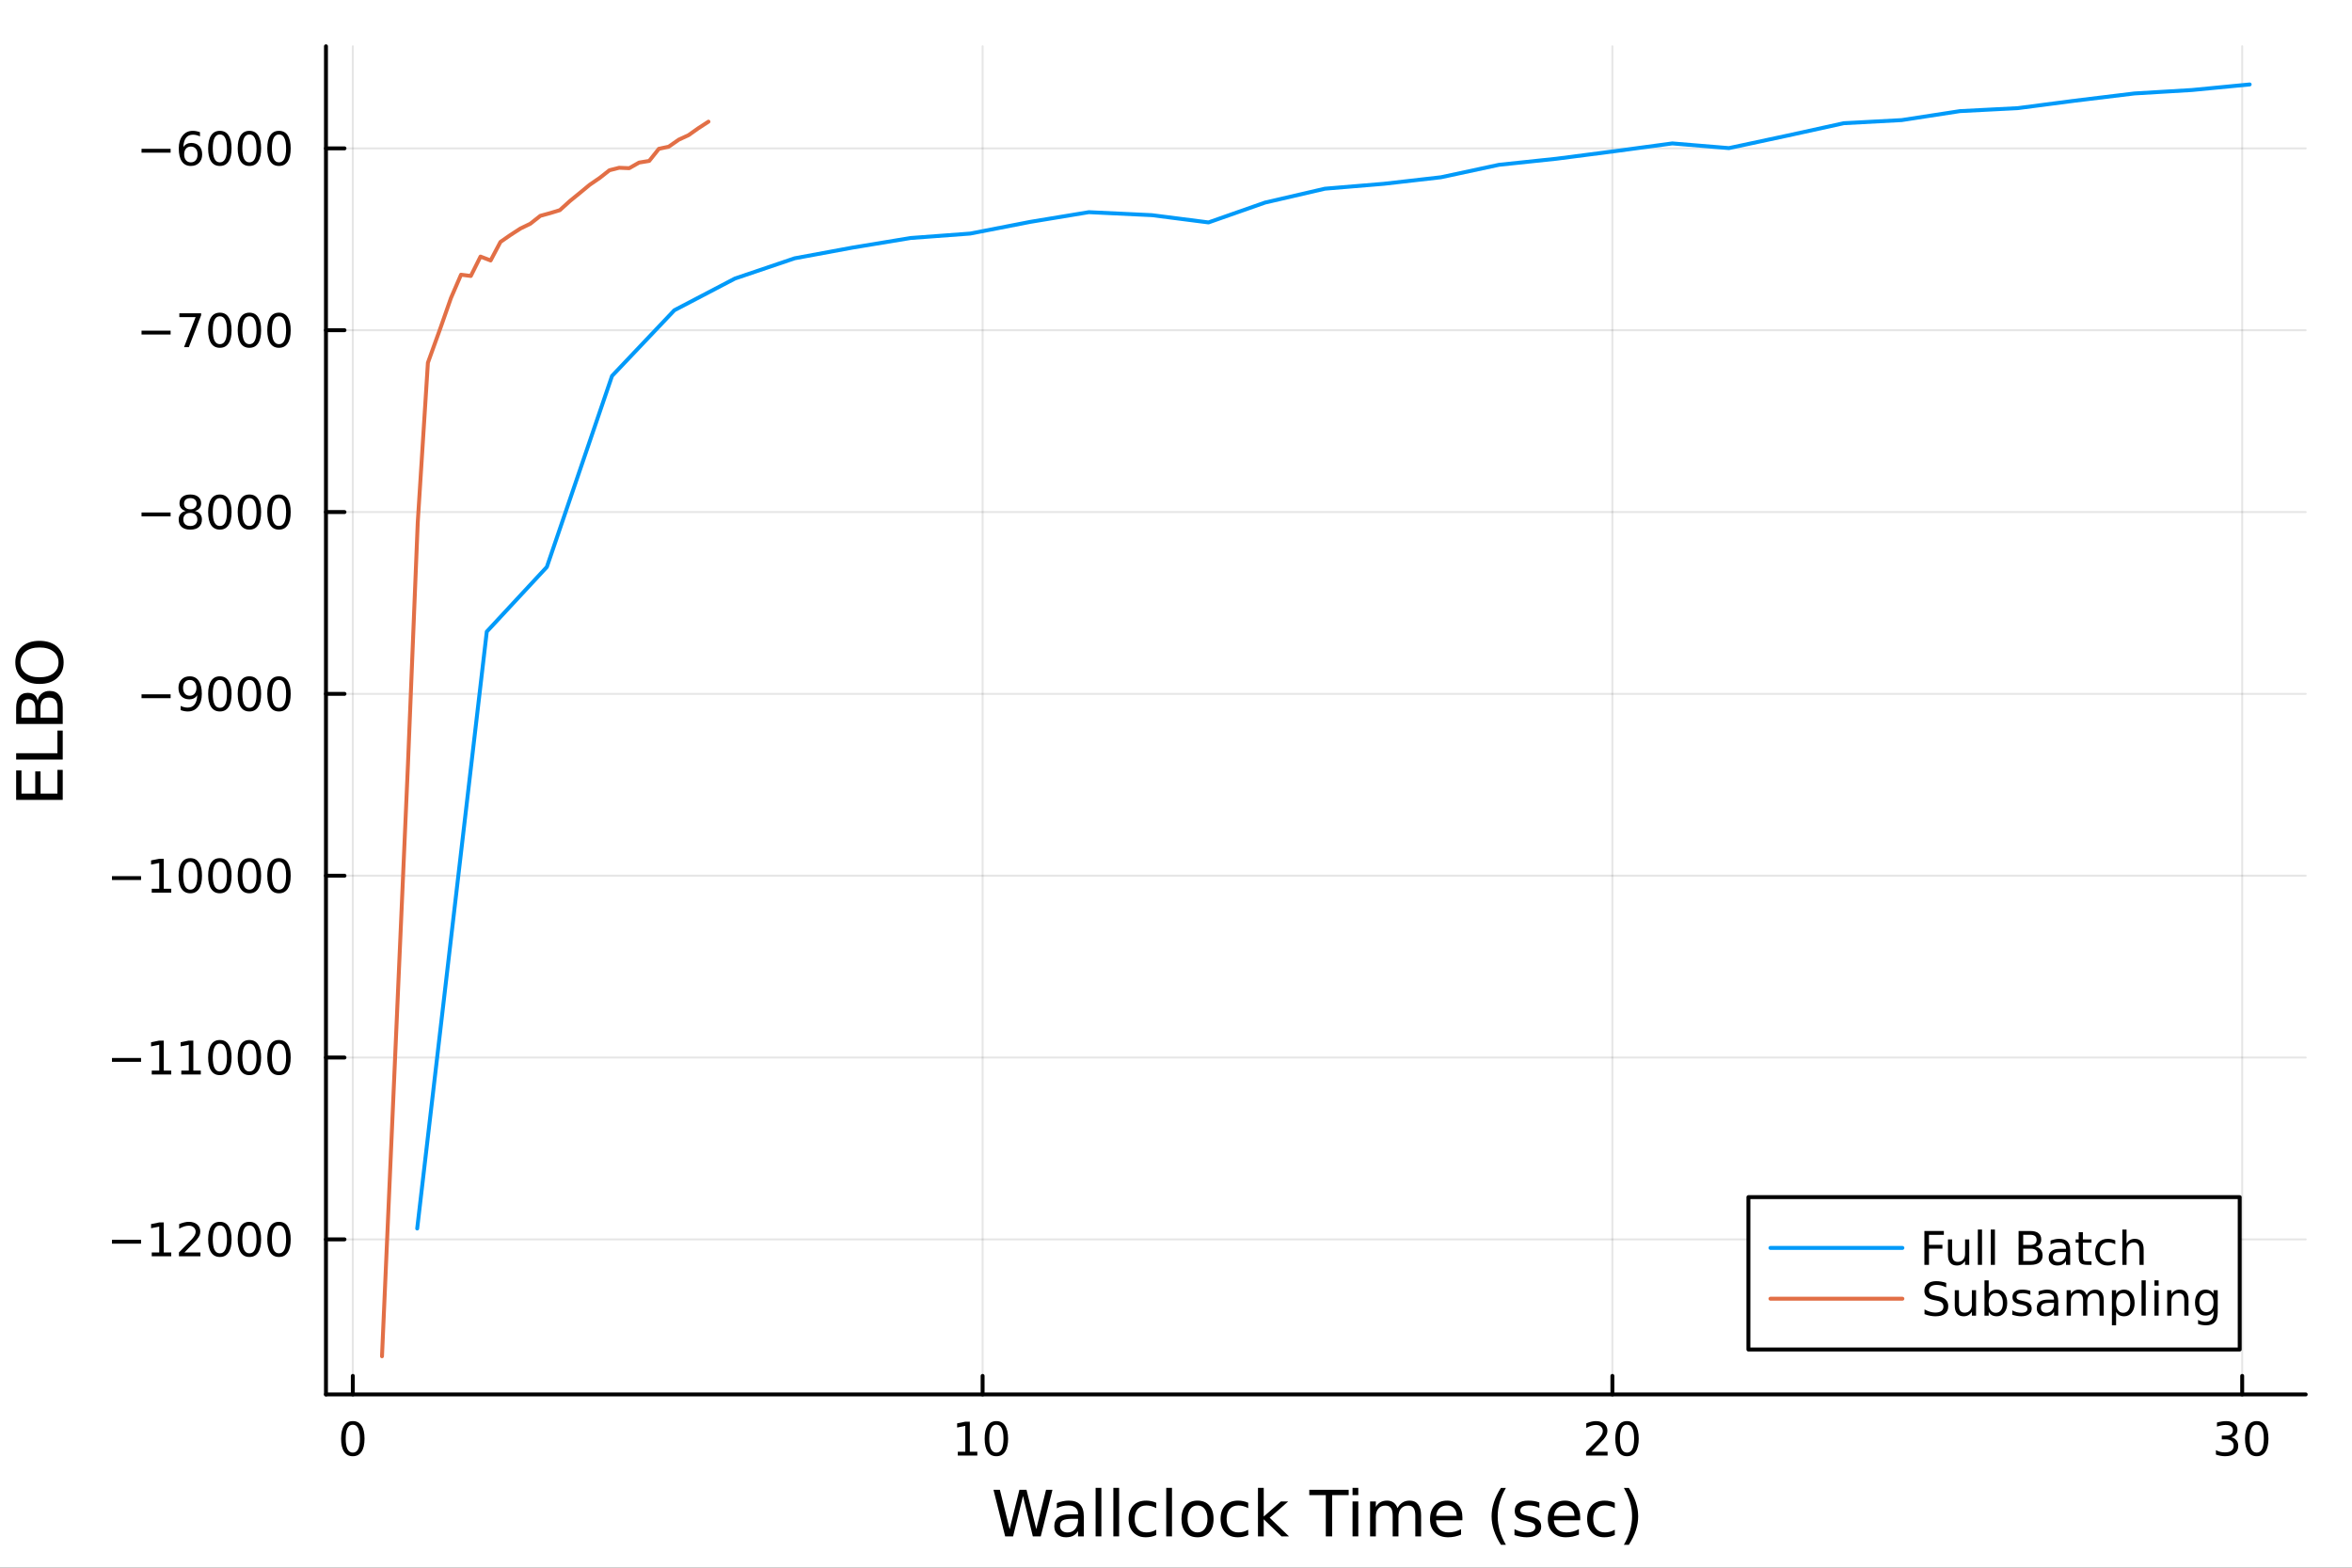 <?xml version="1.0" encoding="utf-8"?>
<svg xmlns="http://www.w3.org/2000/svg" xmlns:xlink="http://www.w3.org/1999/xlink" width="600" height="400" viewBox="0 0 2400 1600">
<rect x="0" y="0" width="2400" height="1600" fill="#333333" stroke="none"/>
<defs>
  <clipPath id="clip390">
    <rect x="0" y="0" width="2400" height="1600"/>
  </clipPath>
</defs>
<path clip-path="url(#clip390)" d="M0 1600 L2400 1600 L2400 0 L0 0  Z" fill="#ffffff" fill-rule="evenodd" fill-opacity="1"/>
<defs>
  <clipPath id="clip391">
    <rect x="480" y="0" width="1681" height="1600"/>
  </clipPath>
</defs>
<path clip-path="url(#clip390)" d="M332.62 1423.18 L2352.76 1423.18 L2352.76 47.244 L332.62 47.244  Z" fill="#ffffff" fill-rule="evenodd" fill-opacity="1"/>
<defs>
  <clipPath id="clip392">
    <rect x="332" y="47" width="2021" height="1377"/>
  </clipPath>
</defs>
<polyline clip-path="url(#clip392)" style="stroke:#000000; stroke-linecap:round; stroke-linejoin:round; stroke-width:2; stroke-opacity:0.1; fill:none" points="360.02,1423.18 360.02,47.244 "/>
<polyline clip-path="url(#clip392)" style="stroke:#000000; stroke-linecap:round; stroke-linejoin:round; stroke-width:2; stroke-opacity:0.1; fill:none" points="1002.66,1423.18 1002.66,47.244 "/>
<polyline clip-path="url(#clip392)" style="stroke:#000000; stroke-linecap:round; stroke-linejoin:round; stroke-width:2; stroke-opacity:0.1; fill:none" points="1645.3,1423.18 1645.3,47.244 "/>
<polyline clip-path="url(#clip392)" style="stroke:#000000; stroke-linecap:round; stroke-linejoin:round; stroke-width:2; stroke-opacity:0.1; fill:none" points="2287.95,1423.18 2287.95,47.244 "/>
<polyline clip-path="url(#clip392)" style="stroke:#000000; stroke-linecap:round; stroke-linejoin:round; stroke-width:2; stroke-opacity:0.1; fill:none" points="332.62,1264.92 2352.76,1264.92 "/>
<polyline clip-path="url(#clip392)" style="stroke:#000000; stroke-linecap:round; stroke-linejoin:round; stroke-width:2; stroke-opacity:0.1; fill:none" points="332.62,1079.34 2352.76,1079.34 "/>
<polyline clip-path="url(#clip392)" style="stroke:#000000; stroke-linecap:round; stroke-linejoin:round; stroke-width:2; stroke-opacity:0.1; fill:none" points="332.62,893.756 2352.76,893.756 "/>
<polyline clip-path="url(#clip392)" style="stroke:#000000; stroke-linecap:round; stroke-linejoin:round; stroke-width:2; stroke-opacity:0.1; fill:none" points="332.62,708.177 2352.76,708.177 "/>
<polyline clip-path="url(#clip392)" style="stroke:#000000; stroke-linecap:round; stroke-linejoin:round; stroke-width:2; stroke-opacity:0.1; fill:none" points="332.62,522.597 2352.76,522.597 "/>
<polyline clip-path="url(#clip392)" style="stroke:#000000; stroke-linecap:round; stroke-linejoin:round; stroke-width:2; stroke-opacity:0.1; fill:none" points="332.62,337.017 2352.76,337.017 "/>
<polyline clip-path="url(#clip392)" style="stroke:#000000; stroke-linecap:round; stroke-linejoin:round; stroke-width:2; stroke-opacity:0.1; fill:none" points="332.62,151.438 2352.76,151.438 "/>
<polyline clip-path="url(#clip390)" style="stroke:#000000; stroke-linecap:round; stroke-linejoin:round; stroke-width:4; stroke-opacity:1; fill:none" points="332.62,1423.18 2352.76,1423.18 "/>
<polyline clip-path="url(#clip390)" style="stroke:#000000; stroke-linecap:round; stroke-linejoin:round; stroke-width:4; stroke-opacity:1; fill:none" points="360.02,1423.18 360.02,1404.28 "/>
<polyline clip-path="url(#clip390)" style="stroke:#000000; stroke-linecap:round; stroke-linejoin:round; stroke-width:4; stroke-opacity:1; fill:none" points="1002.66,1423.18 1002.66,1404.28 "/>
<polyline clip-path="url(#clip390)" style="stroke:#000000; stroke-linecap:round; stroke-linejoin:round; stroke-width:4; stroke-opacity:1; fill:none" points="1645.3,1423.18 1645.3,1404.28 "/>
<polyline clip-path="url(#clip390)" style="stroke:#000000; stroke-linecap:round; stroke-linejoin:round; stroke-width:4; stroke-opacity:1; fill:none" points="2287.95,1423.18 2287.95,1404.28 "/>
<path clip-path="url(#clip390)" d="M360.02 1454.1 Q356.409 1454.1 354.581 1457.66 Q352.775 1461.2 352.775 1468.33 Q352.775 1475.44 354.581 1479.01 Q356.409 1482.55 360.02 1482.55 Q363.655 1482.55 365.46 1479.01 Q367.289 1475.44 367.289 1468.33 Q367.289 1461.2 365.46 1457.66 Q363.655 1454.1 360.02 1454.1 M360.02 1450.39 Q365.831 1450.39 368.886 1455 Q371.965 1459.58 371.965 1468.33 Q371.965 1477.06 368.886 1481.67 Q365.831 1486.25 360.02 1486.25 Q354.21 1486.25 351.132 1481.67 Q348.076 1477.06 348.076 1468.33 Q348.076 1459.58 351.132 1455 Q354.21 1450.39 360.02 1450.39 Z" fill="#000000" fill-rule="nonzero" fill-opacity="1" /><path clip-path="url(#clip390)" d="M977.35 1481.64 L984.989 1481.64 L984.989 1455.28 L976.679 1456.95 L976.679 1452.69 L984.943 1451.02 L989.619 1451.02 L989.619 1481.64 L997.258 1481.64 L997.258 1485.58 L977.35 1485.58 L977.35 1481.64 Z" fill="#000000" fill-rule="nonzero" fill-opacity="1" /><path clip-path="url(#clip390)" d="M1016.7 1454.1 Q1013.09 1454.1 1011.26 1457.66 Q1009.46 1461.2 1009.46 1468.33 Q1009.46 1475.44 1011.26 1479.01 Q1013.09 1482.55 1016.7 1482.55 Q1020.34 1482.55 1022.14 1479.01 Q1023.97 1475.44 1023.97 1468.33 Q1023.97 1461.2 1022.14 1457.66 Q1020.34 1454.1 1016.7 1454.1 M1016.7 1450.39 Q1022.51 1450.39 1025.57 1455 Q1028.65 1459.58 1028.65 1468.33 Q1028.65 1477.06 1025.57 1481.67 Q1022.51 1486.25 1016.7 1486.25 Q1010.89 1486.25 1007.81 1481.67 Q1004.76 1477.06 1004.76 1468.33 Q1004.76 1459.58 1007.81 1455 Q1010.89 1450.39 1016.7 1450.39 Z" fill="#000000" fill-rule="nonzero" fill-opacity="1" /><path clip-path="url(#clip390)" d="M1624.08 1481.64 L1640.4 1481.64 L1640.4 1485.58 L1618.45 1485.58 L1618.45 1481.64 Q1621.12 1478.89 1625.7 1474.26 Q1630.31 1469.61 1631.49 1468.27 Q1633.73 1465.74 1634.61 1464.01 Q1635.51 1462.25 1635.51 1460.56 Q1635.51 1457.8 1633.57 1456.07 Q1631.65 1454.33 1628.55 1454.33 Q1626.35 1454.33 1623.89 1455.09 Q1621.46 1455.86 1618.68 1457.41 L1618.68 1452.69 Q1621.51 1451.55 1623.96 1450.97 Q1626.42 1450.39 1628.45 1450.39 Q1633.82 1450.39 1637.02 1453.08 Q1640.21 1455.77 1640.21 1460.26 Q1640.21 1462.39 1639.4 1464.31 Q1638.62 1466.2 1636.51 1468.8 Q1635.93 1469.47 1632.83 1472.69 Q1629.73 1475.88 1624.08 1481.64 Z" fill="#000000" fill-rule="nonzero" fill-opacity="1" /><path clip-path="url(#clip390)" d="M1660.21 1454.1 Q1656.6 1454.1 1654.77 1457.66 Q1652.97 1461.2 1652.97 1468.33 Q1652.97 1475.44 1654.77 1479.01 Q1656.6 1482.55 1660.21 1482.55 Q1663.85 1482.55 1665.65 1479.01 Q1667.48 1475.44 1667.48 1468.33 Q1667.48 1461.2 1665.65 1457.66 Q1663.85 1454.1 1660.21 1454.1 M1660.21 1450.39 Q1666.02 1450.39 1669.08 1455 Q1672.16 1459.58 1672.16 1468.33 Q1672.16 1477.06 1669.08 1481.67 Q1666.02 1486.25 1660.21 1486.25 Q1654.4 1486.25 1651.32 1481.67 Q1648.27 1477.06 1648.27 1468.33 Q1648.27 1459.58 1651.32 1455 Q1654.4 1450.39 1660.21 1450.39 Z" fill="#000000" fill-rule="nonzero" fill-opacity="1" /><path clip-path="url(#clip390)" d="M2276.79 1466.95 Q2280.15 1467.66 2282.02 1469.93 Q2283.92 1472.2 2283.92 1475.53 Q2283.92 1480.65 2280.4 1483.45 Q2276.88 1486.25 2270.4 1486.25 Q2268.23 1486.25 2265.91 1485.81 Q2263.62 1485.39 2261.16 1484.54 L2261.16 1480.02 Q2263.11 1481.16 2265.42 1481.74 Q2267.74 1482.32 2270.26 1482.32 Q2274.66 1482.32 2276.95 1480.58 Q2279.27 1478.84 2279.27 1475.53 Q2279.27 1472.48 2277.11 1470.77 Q2274.98 1469.03 2271.16 1469.03 L2267.14 1469.03 L2267.14 1465.19 L2271.35 1465.19 Q2274.8 1465.19 2276.63 1463.82 Q2278.46 1462.43 2278.46 1459.84 Q2278.46 1457.18 2276.56 1455.77 Q2274.68 1454.33 2271.16 1454.33 Q2269.24 1454.33 2267.04 1454.75 Q2264.85 1455.16 2262.21 1456.04 L2262.21 1451.88 Q2264.87 1451.14 2267.18 1450.77 Q2269.52 1450.39 2271.58 1450.39 Q2276.91 1450.39 2280.01 1452.83 Q2283.11 1455.23 2283.11 1459.35 Q2283.11 1462.22 2281.47 1464.21 Q2279.82 1466.18 2276.79 1466.95 Z" fill="#000000" fill-rule="nonzero" fill-opacity="1" /><path clip-path="url(#clip390)" d="M2302.79 1454.1 Q2299.17 1454.1 2297.35 1457.66 Q2295.54 1461.2 2295.54 1468.33 Q2295.54 1475.44 2297.35 1479.01 Q2299.17 1482.55 2302.79 1482.55 Q2306.42 1482.55 2308.22 1479.01 Q2310.05 1475.44 2310.05 1468.33 Q2310.05 1461.2 2308.22 1457.66 Q2306.42 1454.1 2302.79 1454.1 M2302.79 1450.39 Q2308.6 1450.39 2311.65 1455 Q2314.73 1459.58 2314.73 1468.33 Q2314.73 1477.06 2311.65 1481.67 Q2308.6 1486.25 2302.79 1486.25 Q2296.97 1486.25 2293.9 1481.67 Q2290.84 1477.06 2290.84 1468.33 Q2290.84 1459.58 2293.9 1455 Q2296.97 1450.39 2302.79 1450.39 Z" fill="#000000" fill-rule="nonzero" fill-opacity="1" /><path clip-path="url(#clip390)" d="M1013.77 1520.52 L1020.27 1520.52 L1030.26 1560.69 L1040.22 1520.52 L1047.45 1520.52 L1057.44 1560.69 L1067.4 1520.52 L1073.93 1520.52 L1061.99 1568.04 L1053.91 1568.04 L1043.88 1526.79 L1033.76 1568.04 L1025.68 1568.04 L1013.77 1520.52 Z" fill="#000000" fill-rule="nonzero" fill-opacity="1" /><path clip-path="url(#clip390)" d="M1094.23 1550.12 Q1087.14 1550.12 1084.4 1551.75 Q1081.66 1553.37 1081.66 1557.29 Q1081.66 1560.4 1083.7 1562.25 Q1085.77 1564.07 1089.3 1564.07 Q1094.17 1564.07 1097.1 1560.63 Q1100.06 1557.16 1100.06 1551.43 L1100.06 1550.12 L1094.23 1550.12 M1105.92 1547.71 L1105.92 1568.04 L1100.06 1568.04 L1100.06 1562.63 Q1098.05 1565.88 1095.06 1567.44 Q1092.07 1568.97 1087.74 1568.97 Q1082.27 1568.97 1079.02 1565.91 Q1075.81 1562.82 1075.81 1557.67 Q1075.81 1551.65 1079.82 1548.6 Q1083.86 1545.54 1091.85 1545.54 L1100.06 1545.54 L1100.06 1544.97 Q1100.06 1540.93 1097.39 1538.73 Q1094.74 1536.5 1089.94 1536.5 Q1086.88 1536.5 1083.99 1537.23 Q1081.09 1537.97 1078.42 1539.43 L1078.42 1534.02 Q1081.63 1532.78 1084.65 1532.17 Q1087.68 1531.54 1090.54 1531.54 Q1098.28 1531.54 1102.1 1535.55 Q1105.92 1539.56 1105.92 1547.71 Z" fill="#000000" fill-rule="nonzero" fill-opacity="1" /><path clip-path="url(#clip390)" d="M1117.98 1518.52 L1123.84 1518.52 L1123.84 1568.04 L1117.98 1568.04 L1117.98 1518.52 Z" fill="#000000" fill-rule="nonzero" fill-opacity="1" /><path clip-path="url(#clip390)" d="M1136.09 1518.52 L1141.95 1518.52 L1141.95 1568.04 L1136.09 1568.04 L1136.09 1518.52 Z" fill="#000000" fill-rule="nonzero" fill-opacity="1" /><path clip-path="url(#clip390)" d="M1179.85 1533.76 L1179.85 1539.24 Q1177.37 1537.87 1174.86 1537.2 Q1172.37 1536.5 1169.83 1536.5 Q1164.13 1536.5 1160.98 1540.13 Q1157.83 1543.73 1157.83 1550.25 Q1157.83 1556.78 1160.98 1560.4 Q1164.13 1564 1169.83 1564 Q1172.37 1564 1174.86 1563.33 Q1177.37 1562.63 1179.85 1561.26 L1179.85 1566.68 Q1177.4 1567.82 1174.76 1568.39 Q1172.15 1568.97 1169.19 1568.97 Q1161.14 1568.97 1156.4 1563.91 Q1151.65 1558.85 1151.65 1550.25 Q1151.65 1541.53 1156.43 1536.53 Q1161.23 1531.54 1169.57 1531.54 Q1172.28 1531.54 1174.86 1532.11 Q1177.43 1532.65 1179.85 1533.76 Z" fill="#000000" fill-rule="nonzero" fill-opacity="1" /><path clip-path="url(#clip390)" d="M1190.04 1518.52 L1195.89 1518.52 L1195.89 1568.04 L1190.04 1568.04 L1190.04 1518.52 Z" fill="#000000" fill-rule="nonzero" fill-opacity="1" /><path clip-path="url(#clip390)" d="M1221.96 1536.5 Q1217.25 1536.5 1214.51 1540.19 Q1211.78 1543.85 1211.78 1550.25 Q1211.78 1556.65 1214.48 1560.34 Q1217.22 1564 1221.96 1564 Q1226.64 1564 1229.38 1560.31 Q1232.12 1556.62 1232.12 1550.25 Q1232.12 1543.92 1229.38 1540.23 Q1226.64 1536.5 1221.96 1536.5 M1221.96 1531.54 Q1229.6 1531.54 1233.96 1536.5 Q1238.32 1541.47 1238.32 1550.25 Q1238.32 1559 1233.96 1564 Q1229.6 1568.97 1221.96 1568.97 Q1214.29 1568.97 1209.93 1564 Q1205.6 1559 1205.6 1550.25 Q1205.6 1541.47 1209.93 1536.5 Q1214.29 1531.54 1221.96 1531.54 Z" fill="#000000" fill-rule="nonzero" fill-opacity="1" /><path clip-path="url(#clip390)" d="M1273.68 1533.76 L1273.68 1539.24 Q1271.2 1537.87 1268.69 1537.2 Q1266.2 1536.5 1263.66 1536.5 Q1257.96 1536.5 1254.81 1540.13 Q1251.66 1543.73 1251.66 1550.25 Q1251.66 1556.78 1254.81 1560.4 Q1257.96 1564 1263.66 1564 Q1266.2 1564 1268.69 1563.33 Q1271.2 1562.63 1273.68 1561.26 L1273.68 1566.68 Q1271.23 1567.82 1268.59 1568.39 Q1265.98 1568.97 1263.02 1568.97 Q1254.97 1568.97 1250.23 1563.91 Q1245.48 1558.85 1245.48 1550.25 Q1245.48 1541.53 1250.26 1536.53 Q1255.06 1531.54 1263.4 1531.54 Q1266.11 1531.54 1268.69 1532.11 Q1271.26 1532.65 1273.68 1533.76 Z" fill="#000000" fill-rule="nonzero" fill-opacity="1" /><path clip-path="url(#clip390)" d="M1283.65 1518.52 L1289.53 1518.52 L1289.53 1547.77 L1307.01 1532.4 L1314.49 1532.4 L1295.58 1549.07 L1315.28 1568.04 L1307.64 1568.04 L1289.53 1550.63 L1289.53 1568.04 L1283.65 1568.04 L1283.65 1518.52 Z" fill="#000000" fill-rule="nonzero" fill-opacity="1" /><path clip-path="url(#clip390)" d="M1336 1520.52 L1376.2 1520.52 L1376.2 1525.93 L1359.33 1525.93 L1359.33 1568.04 L1352.87 1568.04 L1352.87 1525.93 L1336 1525.93 L1336 1520.52 Z" fill="#000000" fill-rule="nonzero" fill-opacity="1" /><path clip-path="url(#clip390)" d="M1380.15 1532.4 L1386.01 1532.4 L1386.01 1568.04 L1380.15 1568.04 L1380.15 1532.4 M1380.15 1518.52 L1386.01 1518.52 L1386.01 1525.93 L1380.15 1525.93 L1380.15 1518.52 Z" fill="#000000" fill-rule="nonzero" fill-opacity="1" /><path clip-path="url(#clip390)" d="M1426.02 1539.24 Q1428.21 1535.29 1431.27 1533.41 Q1434.32 1531.54 1438.46 1531.54 Q1444.03 1531.54 1447.05 1535.45 Q1450.08 1539.33 1450.08 1546.53 L1450.08 1568.04 L1444.19 1568.04 L1444.19 1546.72 Q1444.19 1541.59 1442.38 1539.11 Q1440.56 1536.63 1436.84 1536.63 Q1432.29 1536.63 1429.64 1539.65 Q1427 1542.68 1427 1547.9 L1427 1568.04 L1421.11 1568.04 L1421.11 1546.72 Q1421.11 1541.56 1419.3 1539.11 Q1417.49 1536.63 1413.7 1536.63 Q1409.21 1536.63 1406.57 1539.68 Q1403.93 1542.71 1403.93 1547.9 L1403.93 1568.04 L1398.04 1568.04 L1398.04 1532.4 L1403.93 1532.4 L1403.93 1537.93 Q1405.93 1534.66 1408.73 1533.1 Q1411.53 1531.54 1415.38 1531.54 Q1419.27 1531.54 1421.97 1533.51 Q1424.71 1535.48 1426.02 1539.24 Z" fill="#000000" fill-rule="nonzero" fill-opacity="1" /><path clip-path="url(#clip390)" d="M1492.25 1548.76 L1492.25 1551.62 L1465.32 1551.62 Q1465.71 1557.67 1468.95 1560.85 Q1472.23 1564 1478.05 1564 Q1481.43 1564 1484.58 1563.17 Q1487.76 1562.35 1490.88 1560.69 L1490.88 1566.23 Q1487.73 1567.57 1484.42 1568.27 Q1481.11 1568.97 1477.7 1568.97 Q1469.17 1568.97 1464.18 1564 Q1459.21 1559.04 1459.21 1550.57 Q1459.21 1541.82 1463.92 1536.69 Q1468.67 1531.54 1476.69 1531.54 Q1483.88 1531.54 1488.05 1536.18 Q1492.25 1540.8 1492.25 1548.76 M1486.39 1547.04 Q1486.33 1542.23 1483.69 1539.37 Q1481.08 1536.5 1476.75 1536.5 Q1471.85 1536.5 1468.89 1539.27 Q1465.96 1542.04 1465.51 1547.07 L1486.39 1547.04 Z" fill="#000000" fill-rule="nonzero" fill-opacity="1" /><path clip-path="url(#clip390)" d="M1536.65 1518.58 Q1532.39 1525.9 1530.32 1533.06 Q1528.25 1540.23 1528.25 1547.58 Q1528.25 1554.93 1530.32 1562.16 Q1532.42 1569.35 1536.65 1576.64 L1531.56 1576.64 Q1526.78 1569.16 1524.4 1561.93 Q1522.04 1554.71 1522.04 1547.58 Q1522.04 1540.48 1524.4 1533.29 Q1526.75 1526.09 1531.56 1518.58 L1536.65 1518.58 Z" fill="#000000" fill-rule="nonzero" fill-opacity="1" /><path clip-path="url(#clip390)" d="M1570.74 1533.45 L1570.74 1538.98 Q1568.26 1537.71 1565.58 1537.07 Q1562.91 1536.44 1560.05 1536.44 Q1555.68 1536.44 1553.49 1537.77 Q1551.32 1539.11 1551.32 1541.79 Q1551.32 1543.82 1552.88 1545 Q1554.44 1546.15 1559.15 1547.2 L1561.16 1547.64 Q1567.4 1548.98 1570.01 1551.43 Q1572.65 1553.85 1572.65 1558.21 Q1572.65 1563.17 1568.7 1566.07 Q1564.79 1568.97 1557.91 1568.97 Q1555.05 1568.97 1551.93 1568.39 Q1548.84 1567.85 1545.4 1566.74 L1545.4 1560.69 Q1548.65 1562.38 1551.8 1563.24 Q1554.95 1564.07 1558.04 1564.07 Q1562.18 1564.07 1564.41 1562.66 Q1566.63 1561.23 1566.63 1558.65 Q1566.63 1556.27 1565.01 1554.99 Q1563.42 1553.72 1557.98 1552.54 L1555.94 1552.07 Q1550.5 1550.92 1548.08 1548.56 Q1545.66 1546.18 1545.66 1542.04 Q1545.66 1537.01 1549.22 1534.27 Q1552.79 1531.54 1559.34 1531.54 Q1562.59 1531.54 1565.46 1532.01 Q1568.32 1532.49 1570.74 1533.45 Z" fill="#000000" fill-rule="nonzero" fill-opacity="1" /><path clip-path="url(#clip390)" d="M1612.47 1548.76 L1612.47 1551.62 L1585.54 1551.62 Q1585.92 1557.67 1589.17 1560.85 Q1592.45 1564 1598.27 1564 Q1601.65 1564 1604.8 1563.17 Q1607.98 1562.35 1611.1 1560.69 L1611.1 1566.23 Q1607.95 1567.57 1604.64 1568.27 Q1601.33 1568.97 1597.92 1568.97 Q1589.39 1568.97 1584.39 1564 Q1579.43 1559.04 1579.43 1550.57 Q1579.43 1541.82 1584.14 1536.69 Q1588.88 1531.54 1596.9 1531.54 Q1604.1 1531.54 1608.27 1536.18 Q1612.47 1540.8 1612.47 1548.76 M1606.61 1547.04 Q1606.55 1542.23 1603.9 1539.37 Q1601.29 1536.5 1596.97 1536.5 Q1592.06 1536.5 1589.1 1539.27 Q1586.18 1542.04 1585.73 1547.07 L1606.61 1547.04 Z" fill="#000000" fill-rule="nonzero" fill-opacity="1" /><path clip-path="url(#clip390)" d="M1647.73 1533.76 L1647.73 1539.24 Q1645.25 1537.87 1642.74 1537.2 Q1640.25 1536.5 1637.71 1536.5 Q1632.01 1536.5 1628.86 1540.13 Q1625.71 1543.73 1625.71 1550.25 Q1625.71 1556.78 1628.86 1560.4 Q1632.01 1564 1637.71 1564 Q1640.25 1564 1642.74 1563.33 Q1645.25 1562.63 1647.73 1561.26 L1647.73 1566.68 Q1645.28 1567.82 1642.64 1568.39 Q1640.03 1568.97 1637.07 1568.97 Q1629.02 1568.97 1624.28 1563.91 Q1619.53 1558.85 1619.53 1550.25 Q1619.53 1541.53 1624.31 1536.53 Q1629.11 1531.54 1637.45 1531.54 Q1640.16 1531.54 1642.74 1532.11 Q1645.31 1532.65 1647.73 1533.76 Z" fill="#000000" fill-rule="nonzero" fill-opacity="1" /><path clip-path="url(#clip390)" d="M1656.99 1518.58 L1662.09 1518.58 Q1666.86 1526.09 1669.22 1533.29 Q1671.6 1540.48 1671.6 1547.58 Q1671.6 1554.71 1669.22 1561.93 Q1666.86 1569.16 1662.09 1576.64 L1656.99 1576.64 Q1661.23 1569.35 1663.3 1562.16 Q1665.4 1554.93 1665.4 1547.58 Q1665.4 1540.23 1663.3 1533.06 Q1661.23 1525.9 1656.99 1518.58 Z" fill="#000000" fill-rule="nonzero" fill-opacity="1" /><polyline clip-path="url(#clip390)" style="stroke:#000000; stroke-linecap:round; stroke-linejoin:round; stroke-width:4; stroke-opacity:1; fill:none" points="332.62,1423.18 332.62,47.244 "/>
<polyline clip-path="url(#clip390)" style="stroke:#000000; stroke-linecap:round; stroke-linejoin:round; stroke-width:4; stroke-opacity:1; fill:none" points="332.62,1264.92 351.518,1264.92 "/>
<polyline clip-path="url(#clip390)" style="stroke:#000000; stroke-linecap:round; stroke-linejoin:round; stroke-width:4; stroke-opacity:1; fill:none" points="332.62,1079.34 351.518,1079.34 "/>
<polyline clip-path="url(#clip390)" style="stroke:#000000; stroke-linecap:round; stroke-linejoin:round; stroke-width:4; stroke-opacity:1; fill:none" points="332.62,893.756 351.518,893.756 "/>
<polyline clip-path="url(#clip390)" style="stroke:#000000; stroke-linecap:round; stroke-linejoin:round; stroke-width:4; stroke-opacity:1; fill:none" points="332.62,708.177 351.518,708.177 "/>
<polyline clip-path="url(#clip390)" style="stroke:#000000; stroke-linecap:round; stroke-linejoin:round; stroke-width:4; stroke-opacity:1; fill:none" points="332.62,522.597 351.518,522.597 "/>
<polyline clip-path="url(#clip390)" style="stroke:#000000; stroke-linecap:round; stroke-linejoin:round; stroke-width:4; stroke-opacity:1; fill:none" points="332.62,337.017 351.518,337.017 "/>
<polyline clip-path="url(#clip390)" style="stroke:#000000; stroke-linecap:round; stroke-linejoin:round; stroke-width:4; stroke-opacity:1; fill:none" points="332.62,151.438 351.518,151.438 "/>
<path clip-path="url(#clip390)" d="M114.26 1265.37 L143.936 1265.37 L143.936 1269.3 L114.26 1269.3 L114.26 1265.37 Z" fill="#000000" fill-rule="nonzero" fill-opacity="1" /><path clip-path="url(#clip390)" d="M154.839 1278.26 L162.477 1278.26 L162.477 1251.89 L154.167 1253.56 L154.167 1249.3 L162.431 1247.64 L167.107 1247.64 L167.107 1278.26 L174.746 1278.26 L174.746 1282.2 L154.839 1282.2 L154.839 1278.26 Z" fill="#000000" fill-rule="nonzero" fill-opacity="1" /><path clip-path="url(#clip390)" d="M188.218 1278.26 L204.537 1278.26 L204.537 1282.2 L182.593 1282.2 L182.593 1278.26 Q185.255 1275.51 189.838 1270.88 Q194.445 1266.22 195.625 1264.88 Q197.871 1262.36 198.75 1260.62 Q199.653 1258.86 199.653 1257.17 Q199.653 1254.42 197.709 1252.68 Q195.787 1250.95 192.686 1250.95 Q190.487 1250.95 188.033 1251.71 Q185.602 1252.47 182.825 1254.02 L182.825 1249.3 Q185.649 1248.17 188.102 1247.59 Q190.556 1247.01 192.593 1247.01 Q197.963 1247.01 201.158 1249.7 Q204.352 1252.38 204.352 1256.87 Q204.352 1259 203.542 1260.92 Q202.755 1262.82 200.649 1265.41 Q200.07 1266.08 196.968 1269.3 Q193.866 1272.5 188.218 1278.26 Z" fill="#000000" fill-rule="nonzero" fill-opacity="1" /><path clip-path="url(#clip390)" d="M224.352 1250.71 Q220.741 1250.71 218.912 1254.28 Q217.107 1257.82 217.107 1264.95 Q217.107 1272.06 218.912 1275.62 Q220.741 1279.16 224.352 1279.16 Q227.986 1279.16 229.792 1275.62 Q231.621 1272.06 231.621 1264.95 Q231.621 1257.82 229.792 1254.28 Q227.986 1250.71 224.352 1250.71 M224.352 1247.01 Q230.162 1247.01 233.218 1251.62 Q236.297 1256.2 236.297 1264.95 Q236.297 1273.68 233.218 1278.28 Q230.162 1282.87 224.352 1282.87 Q218.542 1282.87 215.463 1278.28 Q212.408 1273.68 212.408 1264.95 Q212.408 1256.2 215.463 1251.62 Q218.542 1247.01 224.352 1247.01 Z" fill="#000000" fill-rule="nonzero" fill-opacity="1" /><path clip-path="url(#clip390)" d="M254.514 1250.71 Q250.903 1250.71 249.074 1254.28 Q247.269 1257.82 247.269 1264.95 Q247.269 1272.06 249.074 1275.62 Q250.903 1279.16 254.514 1279.16 Q258.148 1279.16 259.954 1275.62 Q261.783 1272.06 261.783 1264.95 Q261.783 1257.82 259.954 1254.28 Q258.148 1250.71 254.514 1250.71 M254.514 1247.01 Q260.324 1247.01 263.38 1251.62 Q266.458 1256.2 266.458 1264.95 Q266.458 1273.68 263.38 1278.28 Q260.324 1282.87 254.514 1282.87 Q248.704 1282.87 245.625 1278.28 Q242.57 1273.68 242.57 1264.95 Q242.57 1256.2 245.625 1251.62 Q248.704 1247.01 254.514 1247.01 Z" fill="#000000" fill-rule="nonzero" fill-opacity="1" /><path clip-path="url(#clip390)" d="M284.676 1250.71 Q281.065 1250.71 279.236 1254.28 Q277.431 1257.82 277.431 1264.95 Q277.431 1272.06 279.236 1275.62 Q281.065 1279.16 284.676 1279.16 Q288.31 1279.16 290.116 1275.62 Q291.944 1272.06 291.944 1264.95 Q291.944 1257.82 290.116 1254.28 Q288.31 1250.71 284.676 1250.71 M284.676 1247.01 Q290.486 1247.01 293.542 1251.62 Q296.62 1256.2 296.62 1264.95 Q296.62 1273.68 293.542 1278.28 Q290.486 1282.87 284.676 1282.87 Q278.866 1282.87 275.787 1278.28 Q272.732 1273.68 272.732 1264.95 Q272.732 1256.2 275.787 1251.62 Q278.866 1247.01 284.676 1247.01 Z" fill="#000000" fill-rule="nonzero" fill-opacity="1" /><path clip-path="url(#clip390)" d="M114.26 1079.79 L143.936 1079.79 L143.936 1083.72 L114.26 1083.72 L114.26 1079.79 Z" fill="#000000" fill-rule="nonzero" fill-opacity="1" /><path clip-path="url(#clip390)" d="M154.839 1092.68 L162.477 1092.68 L162.477 1066.32 L154.167 1067.98 L154.167 1063.72 L162.431 1062.06 L167.107 1062.06 L167.107 1092.68 L174.746 1092.68 L174.746 1096.62 L154.839 1096.62 L154.839 1092.68 Z" fill="#000000" fill-rule="nonzero" fill-opacity="1" /><path clip-path="url(#clip390)" d="M185.001 1092.68 L192.639 1092.68 L192.639 1066.32 L184.329 1067.98 L184.329 1063.72 L192.593 1062.06 L197.269 1062.06 L197.269 1092.68 L204.908 1092.68 L204.908 1096.62 L185.001 1096.62 L185.001 1092.68 Z" fill="#000000" fill-rule="nonzero" fill-opacity="1" /><path clip-path="url(#clip390)" d="M224.352 1065.13 Q220.741 1065.13 218.912 1068.7 Q217.107 1072.24 217.107 1079.37 Q217.107 1086.48 218.912 1090.04 Q220.741 1093.58 224.352 1093.58 Q227.986 1093.58 229.792 1090.04 Q231.621 1086.48 231.621 1079.37 Q231.621 1072.24 229.792 1068.7 Q227.986 1065.13 224.352 1065.13 M224.352 1061.43 Q230.162 1061.43 233.218 1066.04 Q236.297 1070.62 236.297 1079.37 Q236.297 1088.1 233.218 1092.7 Q230.162 1097.29 224.352 1097.29 Q218.542 1097.29 215.463 1092.7 Q212.408 1088.1 212.408 1079.37 Q212.408 1070.62 215.463 1066.04 Q218.542 1061.43 224.352 1061.43 Z" fill="#000000" fill-rule="nonzero" fill-opacity="1" /><path clip-path="url(#clip390)" d="M254.514 1065.13 Q250.903 1065.13 249.074 1068.7 Q247.269 1072.24 247.269 1079.37 Q247.269 1086.48 249.074 1090.04 Q250.903 1093.58 254.514 1093.58 Q258.148 1093.58 259.954 1090.04 Q261.783 1086.48 261.783 1079.37 Q261.783 1072.24 259.954 1068.7 Q258.148 1065.13 254.514 1065.13 M254.514 1061.43 Q260.324 1061.43 263.38 1066.04 Q266.458 1070.62 266.458 1079.37 Q266.458 1088.1 263.38 1092.7 Q260.324 1097.29 254.514 1097.29 Q248.704 1097.29 245.625 1092.7 Q242.57 1088.1 242.57 1079.37 Q242.57 1070.62 245.625 1066.04 Q248.704 1061.43 254.514 1061.43 Z" fill="#000000" fill-rule="nonzero" fill-opacity="1" /><path clip-path="url(#clip390)" d="M284.676 1065.13 Q281.065 1065.13 279.236 1068.7 Q277.431 1072.24 277.431 1079.37 Q277.431 1086.48 279.236 1090.04 Q281.065 1093.58 284.676 1093.58 Q288.31 1093.58 290.116 1090.04 Q291.944 1086.48 291.944 1079.37 Q291.944 1072.24 290.116 1068.7 Q288.31 1065.13 284.676 1065.13 M284.676 1061.43 Q290.486 1061.43 293.542 1066.04 Q296.62 1070.62 296.62 1079.37 Q296.62 1088.1 293.542 1092.7 Q290.486 1097.29 284.676 1097.29 Q278.866 1097.29 275.787 1092.7 Q272.732 1088.1 272.732 1079.37 Q272.732 1070.62 275.787 1066.04 Q278.866 1061.43 284.676 1061.43 Z" fill="#000000" fill-rule="nonzero" fill-opacity="1" /><path clip-path="url(#clip390)" d="M114.26 894.208 L143.936 894.208 L143.936 898.143 L114.26 898.143 L114.26 894.208 Z" fill="#000000" fill-rule="nonzero" fill-opacity="1" /><path clip-path="url(#clip390)" d="M154.839 907.101 L162.477 907.101 L162.477 880.735 L154.167 882.402 L154.167 878.143 L162.431 876.476 L167.107 876.476 L167.107 907.101 L174.746 907.101 L174.746 911.036 L154.839 911.036 L154.839 907.101 Z" fill="#000000" fill-rule="nonzero" fill-opacity="1" /><path clip-path="url(#clip390)" d="M194.19 879.555 Q190.579 879.555 188.75 883.12 Q186.945 886.661 186.945 893.791 Q186.945 900.897 188.75 904.462 Q190.579 908.004 194.19 908.004 Q197.825 908.004 199.63 904.462 Q201.459 900.897 201.459 893.791 Q201.459 886.661 199.63 883.12 Q197.825 879.555 194.19 879.555 M194.19 875.851 Q200 875.851 203.056 880.458 Q206.135 885.041 206.135 893.791 Q206.135 902.518 203.056 907.124 Q200 911.708 194.19 911.708 Q188.38 911.708 185.301 907.124 Q182.246 902.518 182.246 893.791 Q182.246 885.041 185.301 880.458 Q188.38 875.851 194.19 875.851 Z" fill="#000000" fill-rule="nonzero" fill-opacity="1" /><path clip-path="url(#clip390)" d="M224.352 879.555 Q220.741 879.555 218.912 883.12 Q217.107 886.661 217.107 893.791 Q217.107 900.897 218.912 904.462 Q220.741 908.004 224.352 908.004 Q227.986 908.004 229.792 904.462 Q231.621 900.897 231.621 893.791 Q231.621 886.661 229.792 883.12 Q227.986 879.555 224.352 879.555 M224.352 875.851 Q230.162 875.851 233.218 880.458 Q236.297 885.041 236.297 893.791 Q236.297 902.518 233.218 907.124 Q230.162 911.708 224.352 911.708 Q218.542 911.708 215.463 907.124 Q212.408 902.518 212.408 893.791 Q212.408 885.041 215.463 880.458 Q218.542 875.851 224.352 875.851 Z" fill="#000000" fill-rule="nonzero" fill-opacity="1" /><path clip-path="url(#clip390)" d="M254.514 879.555 Q250.903 879.555 249.074 883.12 Q247.269 886.661 247.269 893.791 Q247.269 900.897 249.074 904.462 Q250.903 908.004 254.514 908.004 Q258.148 908.004 259.954 904.462 Q261.783 900.897 261.783 893.791 Q261.783 886.661 259.954 883.12 Q258.148 879.555 254.514 879.555 M254.514 875.851 Q260.324 875.851 263.38 880.458 Q266.458 885.041 266.458 893.791 Q266.458 902.518 263.38 907.124 Q260.324 911.708 254.514 911.708 Q248.704 911.708 245.625 907.124 Q242.57 902.518 242.57 893.791 Q242.57 885.041 245.625 880.458 Q248.704 875.851 254.514 875.851 Z" fill="#000000" fill-rule="nonzero" fill-opacity="1" /><path clip-path="url(#clip390)" d="M284.676 879.555 Q281.065 879.555 279.236 883.12 Q277.431 886.661 277.431 893.791 Q277.431 900.897 279.236 904.462 Q281.065 908.004 284.676 908.004 Q288.31 908.004 290.116 904.462 Q291.944 900.897 291.944 893.791 Q291.944 886.661 290.116 883.12 Q288.31 879.555 284.676 879.555 M284.676 875.851 Q290.486 875.851 293.542 880.458 Q296.62 885.041 296.62 893.791 Q296.62 902.518 293.542 907.124 Q290.486 911.708 284.676 911.708 Q278.866 911.708 275.787 907.124 Q272.732 902.518 272.732 893.791 Q272.732 885.041 275.787 880.458 Q278.866 875.851 284.676 875.851 Z" fill="#000000" fill-rule="nonzero" fill-opacity="1" /><path clip-path="url(#clip390)" d="M144.422 708.628 L174.098 708.628 L174.098 712.563 L144.422 712.563 L144.422 708.628 Z" fill="#000000" fill-rule="nonzero" fill-opacity="1" /><path clip-path="url(#clip390)" d="M184.329 724.739 L184.329 720.48 Q186.088 721.313 187.894 721.753 Q189.7 722.193 191.436 722.193 Q196.065 722.193 198.496 719.091 Q200.95 715.966 201.297 709.623 Q199.954 711.614 197.894 712.679 Q195.834 713.744 193.334 713.744 Q188.149 713.744 185.116 710.619 Q182.107 707.471 182.107 702.031 Q182.107 696.707 185.255 693.489 Q188.403 690.272 193.635 690.272 Q199.63 690.272 202.778 694.878 Q205.949 699.461 205.949 708.211 Q205.949 716.383 202.061 721.267 Q198.195 726.128 191.644 726.128 Q189.885 726.128 188.079 725.781 Q186.274 725.433 184.329 724.739 M193.635 710.086 Q196.783 710.086 198.612 707.934 Q200.463 705.781 200.463 702.031 Q200.463 698.304 198.612 696.151 Q196.783 693.975 193.635 693.975 Q190.487 693.975 188.635 696.151 Q186.806 698.304 186.806 702.031 Q186.806 705.781 188.635 707.934 Q190.487 710.086 193.635 710.086 Z" fill="#000000" fill-rule="nonzero" fill-opacity="1" /><path clip-path="url(#clip390)" d="M224.352 693.975 Q220.741 693.975 218.912 697.54 Q217.107 701.082 217.107 708.211 Q217.107 715.318 218.912 718.883 Q220.741 722.424 224.352 722.424 Q227.986 722.424 229.792 718.883 Q231.621 715.318 231.621 708.211 Q231.621 701.082 229.792 697.54 Q227.986 693.975 224.352 693.975 M224.352 690.272 Q230.162 690.272 233.218 694.878 Q236.297 699.461 236.297 708.211 Q236.297 716.938 233.218 721.545 Q230.162 726.128 224.352 726.128 Q218.542 726.128 215.463 721.545 Q212.408 716.938 212.408 708.211 Q212.408 699.461 215.463 694.878 Q218.542 690.272 224.352 690.272 Z" fill="#000000" fill-rule="nonzero" fill-opacity="1" /><path clip-path="url(#clip390)" d="M254.514 693.975 Q250.903 693.975 249.074 697.54 Q247.269 701.082 247.269 708.211 Q247.269 715.318 249.074 718.883 Q250.903 722.424 254.514 722.424 Q258.148 722.424 259.954 718.883 Q261.783 715.318 261.783 708.211 Q261.783 701.082 259.954 697.54 Q258.148 693.975 254.514 693.975 M254.514 690.272 Q260.324 690.272 263.38 694.878 Q266.458 699.461 266.458 708.211 Q266.458 716.938 263.38 721.545 Q260.324 726.128 254.514 726.128 Q248.704 726.128 245.625 721.545 Q242.57 716.938 242.57 708.211 Q242.57 699.461 245.625 694.878 Q248.704 690.272 254.514 690.272 Z" fill="#000000" fill-rule="nonzero" fill-opacity="1" /><path clip-path="url(#clip390)" d="M284.676 693.975 Q281.065 693.975 279.236 697.54 Q277.431 701.082 277.431 708.211 Q277.431 715.318 279.236 718.883 Q281.065 722.424 284.676 722.424 Q288.31 722.424 290.116 718.883 Q291.944 715.318 291.944 708.211 Q291.944 701.082 290.116 697.54 Q288.31 693.975 284.676 693.975 M284.676 690.272 Q290.486 690.272 293.542 694.878 Q296.62 699.461 296.62 708.211 Q296.62 716.938 293.542 721.545 Q290.486 726.128 284.676 726.128 Q278.866 726.128 275.787 721.545 Q272.732 716.938 272.732 708.211 Q272.732 699.461 275.787 694.878 Q278.866 690.272 284.676 690.272 Z" fill="#000000" fill-rule="nonzero" fill-opacity="1" /><path clip-path="url(#clip390)" d="M144.422 523.048 L174.098 523.048 L174.098 526.984 L144.422 526.984 L144.422 523.048 Z" fill="#000000" fill-rule="nonzero" fill-opacity="1" /><path clip-path="url(#clip390)" d="M194.19 523.465 Q190.857 523.465 188.936 525.247 Q187.038 527.03 187.038 530.155 Q187.038 533.28 188.936 535.062 Q190.857 536.845 194.19 536.845 Q197.524 536.845 199.445 535.062 Q201.366 533.257 201.366 530.155 Q201.366 527.03 199.445 525.247 Q197.547 523.465 194.19 523.465 M189.514 521.474 Q186.505 520.734 184.815 518.673 Q183.149 516.613 183.149 513.65 Q183.149 509.507 186.088 507.099 Q189.051 504.692 194.19 504.692 Q199.352 504.692 202.292 507.099 Q205.232 509.507 205.232 513.65 Q205.232 516.613 203.542 518.673 Q201.875 520.734 198.889 521.474 Q202.269 522.261 204.144 524.553 Q206.042 526.845 206.042 530.155 Q206.042 535.178 202.963 537.863 Q199.908 540.548 194.19 540.548 Q188.473 540.548 185.394 537.863 Q182.338 535.178 182.338 530.155 Q182.338 526.845 184.237 524.553 Q186.135 522.261 189.514 521.474 M187.801 514.09 Q187.801 516.775 189.468 518.28 Q191.158 519.785 194.19 519.785 Q197.2 519.785 198.889 518.28 Q200.602 516.775 200.602 514.09 Q200.602 511.405 198.889 509.9 Q197.2 508.396 194.19 508.396 Q191.158 508.396 189.468 509.9 Q187.801 511.405 187.801 514.09 Z" fill="#000000" fill-rule="nonzero" fill-opacity="1" /><path clip-path="url(#clip390)" d="M224.352 508.396 Q220.741 508.396 218.912 511.96 Q217.107 515.502 217.107 522.632 Q217.107 529.738 218.912 533.303 Q220.741 536.845 224.352 536.845 Q227.986 536.845 229.792 533.303 Q231.621 529.738 231.621 522.632 Q231.621 515.502 229.792 511.96 Q227.986 508.396 224.352 508.396 M224.352 504.692 Q230.162 504.692 233.218 509.298 Q236.297 513.882 236.297 522.632 Q236.297 531.359 233.218 535.965 Q230.162 540.548 224.352 540.548 Q218.542 540.548 215.463 535.965 Q212.408 531.359 212.408 522.632 Q212.408 513.882 215.463 509.298 Q218.542 504.692 224.352 504.692 Z" fill="#000000" fill-rule="nonzero" fill-opacity="1" /><path clip-path="url(#clip390)" d="M254.514 508.396 Q250.903 508.396 249.074 511.96 Q247.269 515.502 247.269 522.632 Q247.269 529.738 249.074 533.303 Q250.903 536.845 254.514 536.845 Q258.148 536.845 259.954 533.303 Q261.783 529.738 261.783 522.632 Q261.783 515.502 259.954 511.96 Q258.148 508.396 254.514 508.396 M254.514 504.692 Q260.324 504.692 263.38 509.298 Q266.458 513.882 266.458 522.632 Q266.458 531.359 263.38 535.965 Q260.324 540.548 254.514 540.548 Q248.704 540.548 245.625 535.965 Q242.57 531.359 242.57 522.632 Q242.57 513.882 245.625 509.298 Q248.704 504.692 254.514 504.692 Z" fill="#000000" fill-rule="nonzero" fill-opacity="1" /><path clip-path="url(#clip390)" d="M284.676 508.396 Q281.065 508.396 279.236 511.96 Q277.431 515.502 277.431 522.632 Q277.431 529.738 279.236 533.303 Q281.065 536.845 284.676 536.845 Q288.31 536.845 290.116 533.303 Q291.944 529.738 291.944 522.632 Q291.944 515.502 290.116 511.96 Q288.31 508.396 284.676 508.396 M284.676 504.692 Q290.486 504.692 293.542 509.298 Q296.62 513.882 296.62 522.632 Q296.62 531.359 293.542 535.965 Q290.486 540.548 284.676 540.548 Q278.866 540.548 275.787 535.965 Q272.732 531.359 272.732 522.632 Q272.732 513.882 275.787 509.298 Q278.866 504.692 284.676 504.692 Z" fill="#000000" fill-rule="nonzero" fill-opacity="1" /><path clip-path="url(#clip390)" d="M144.422 337.469 L174.098 337.469 L174.098 341.404 L144.422 341.404 L144.422 337.469 Z" fill="#000000" fill-rule="nonzero" fill-opacity="1" /><path clip-path="url(#clip390)" d="M183.01 319.737 L205.232 319.737 L205.232 321.728 L192.686 354.297 L187.801 354.297 L199.607 323.673 L183.01 323.673 L183.01 319.737 Z" fill="#000000" fill-rule="nonzero" fill-opacity="1" /><path clip-path="url(#clip390)" d="M224.352 322.816 Q220.741 322.816 218.912 326.381 Q217.107 329.922 217.107 337.052 Q217.107 344.159 218.912 347.723 Q220.741 351.265 224.352 351.265 Q227.986 351.265 229.792 347.723 Q231.621 344.159 231.621 337.052 Q231.621 329.922 229.792 326.381 Q227.986 322.816 224.352 322.816 M224.352 319.112 Q230.162 319.112 233.218 323.719 Q236.297 328.302 236.297 337.052 Q236.297 345.779 233.218 350.385 Q230.162 354.969 224.352 354.969 Q218.542 354.969 215.463 350.385 Q212.408 345.779 212.408 337.052 Q212.408 328.302 215.463 323.719 Q218.542 319.112 224.352 319.112 Z" fill="#000000" fill-rule="nonzero" fill-opacity="1" /><path clip-path="url(#clip390)" d="M254.514 322.816 Q250.903 322.816 249.074 326.381 Q247.269 329.922 247.269 337.052 Q247.269 344.159 249.074 347.723 Q250.903 351.265 254.514 351.265 Q258.148 351.265 259.954 347.723 Q261.783 344.159 261.783 337.052 Q261.783 329.922 259.954 326.381 Q258.148 322.816 254.514 322.816 M254.514 319.112 Q260.324 319.112 263.38 323.719 Q266.458 328.302 266.458 337.052 Q266.458 345.779 263.38 350.385 Q260.324 354.969 254.514 354.969 Q248.704 354.969 245.625 350.385 Q242.57 345.779 242.57 337.052 Q242.57 328.302 245.625 323.719 Q248.704 319.112 254.514 319.112 Z" fill="#000000" fill-rule="nonzero" fill-opacity="1" /><path clip-path="url(#clip390)" d="M284.676 322.816 Q281.065 322.816 279.236 326.381 Q277.431 329.922 277.431 337.052 Q277.431 344.159 279.236 347.723 Q281.065 351.265 284.676 351.265 Q288.31 351.265 290.116 347.723 Q291.944 344.159 291.944 337.052 Q291.944 329.922 290.116 326.381 Q288.31 322.816 284.676 322.816 M284.676 319.112 Q290.486 319.112 293.542 323.719 Q296.62 328.302 296.62 337.052 Q296.62 345.779 293.542 350.385 Q290.486 354.969 284.676 354.969 Q278.866 354.969 275.787 350.385 Q272.732 345.779 272.732 337.052 Q272.732 328.302 275.787 323.719 Q278.866 319.112 284.676 319.112 Z" fill="#000000" fill-rule="nonzero" fill-opacity="1" /><path clip-path="url(#clip390)" d="M144.422 151.889 L174.098 151.889 L174.098 155.824 L144.422 155.824 L144.422 151.889 Z" fill="#000000" fill-rule="nonzero" fill-opacity="1" /><path clip-path="url(#clip390)" d="M194.769 149.574 Q191.621 149.574 189.769 151.727 Q187.94 153.88 187.94 157.63 Q187.94 161.357 189.769 163.533 Q191.621 165.685 194.769 165.685 Q197.917 165.685 199.746 163.533 Q201.598 161.357 201.598 157.63 Q201.598 153.88 199.746 151.727 Q197.917 149.574 194.769 149.574 M204.051 134.922 L204.051 139.181 Q202.292 138.348 200.487 137.908 Q198.704 137.468 196.945 137.468 Q192.315 137.468 189.862 140.593 Q187.431 143.718 187.084 150.037 Q188.45 148.023 190.51 146.959 Q192.57 145.871 195.047 145.871 Q200.255 145.871 203.264 149.042 Q206.297 152.19 206.297 157.63 Q206.297 162.954 203.149 166.171 Q200 169.389 194.769 169.389 Q188.774 169.389 185.602 164.806 Q182.431 160.199 182.431 151.472 Q182.431 143.278 186.32 138.417 Q190.209 133.533 196.76 133.533 Q198.519 133.533 200.301 133.88 Q202.107 134.227 204.051 134.922 Z" fill="#000000" fill-rule="nonzero" fill-opacity="1" /><path clip-path="url(#clip390)" d="M224.352 137.236 Q220.741 137.236 218.912 140.801 Q217.107 144.343 217.107 151.472 Q217.107 158.579 218.912 162.144 Q220.741 165.685 224.352 165.685 Q227.986 165.685 229.792 162.144 Q231.621 158.579 231.621 151.472 Q231.621 144.343 229.792 140.801 Q227.986 137.236 224.352 137.236 M224.352 133.533 Q230.162 133.533 233.218 138.139 Q236.297 142.723 236.297 151.472 Q236.297 160.199 233.218 164.806 Q230.162 169.389 224.352 169.389 Q218.542 169.389 215.463 164.806 Q212.408 160.199 212.408 151.472 Q212.408 142.723 215.463 138.139 Q218.542 133.533 224.352 133.533 Z" fill="#000000" fill-rule="nonzero" fill-opacity="1" /><path clip-path="url(#clip390)" d="M254.514 137.236 Q250.903 137.236 249.074 140.801 Q247.269 144.343 247.269 151.472 Q247.269 158.579 249.074 162.144 Q250.903 165.685 254.514 165.685 Q258.148 165.685 259.954 162.144 Q261.783 158.579 261.783 151.472 Q261.783 144.343 259.954 140.801 Q258.148 137.236 254.514 137.236 M254.514 133.533 Q260.324 133.533 263.38 138.139 Q266.458 142.723 266.458 151.472 Q266.458 160.199 263.38 164.806 Q260.324 169.389 254.514 169.389 Q248.704 169.389 245.625 164.806 Q242.57 160.199 242.57 151.472 Q242.57 142.723 245.625 138.139 Q248.704 133.533 254.514 133.533 Z" fill="#000000" fill-rule="nonzero" fill-opacity="1" /><path clip-path="url(#clip390)" d="M284.676 137.236 Q281.065 137.236 279.236 140.801 Q277.431 144.343 277.431 151.472 Q277.431 158.579 279.236 162.144 Q281.065 165.685 284.676 165.685 Q288.31 165.685 290.116 162.144 Q291.944 158.579 291.944 151.472 Q291.944 144.343 290.116 140.801 Q288.31 137.236 284.676 137.236 M284.676 133.533 Q290.486 133.533 293.542 138.139 Q296.62 142.723 296.62 151.472 Q296.62 160.199 293.542 164.806 Q290.486 169.389 284.676 169.389 Q278.866 169.389 275.787 164.806 Q272.732 160.199 272.732 151.472 Q272.732 142.723 275.787 138.139 Q278.866 133.533 284.676 133.533 Z" fill="#000000" fill-rule="nonzero" fill-opacity="1" /><path clip-path="url(#clip390)" d="M16.484 816.375 L16.484 786.329 L21.895 786.329 L21.895 809.945 L35.963 809.945 L35.963 787.315 L41.374 787.315 L41.374 809.945 L58.593 809.945 L58.593 785.756 L64.004 785.756 L64.004 816.375 L16.484 816.375 Z" fill="#000000" fill-rule="nonzero" fill-opacity="1" /><path clip-path="url(#clip390)" d="M16.484 775.189 L16.484 768.759 L58.593 768.759 L58.593 745.62 L64.004 745.62 L64.004 775.189 L16.484 775.189 Z" fill="#000000" fill-rule="nonzero" fill-opacity="1" /><path clip-path="url(#clip390)" d="M41.31 732.443 L58.721 732.443 L58.721 722.13 Q58.721 716.942 56.588 714.46 Q54.424 711.945 50 711.945 Q45.544 711.945 43.443 714.46 Q41.31 716.942 41.31 722.13 L41.31 732.443 M21.768 732.443 L36.09 732.443 L36.09 722.926 Q36.09 718.216 34.34 715.924 Q32.558 713.6 28.929 713.6 Q25.332 713.6 23.55 715.924 Q21.768 718.216 21.768 722.926 L21.768 732.443 M16.484 738.872 L16.484 722.449 Q16.484 715.096 19.54 711.118 Q22.595 707.139 28.229 707.139 Q32.589 707.139 35.167 709.176 Q37.746 711.213 38.382 715.16 Q39.401 710.418 42.647 707.808 Q45.862 705.166 50.7 705.166 Q57.066 705.166 60.535 709.495 Q64.004 713.823 64.004 721.812 L64.004 738.872 L16.484 738.872 Z" fill="#000000" fill-rule="nonzero" fill-opacity="1" /><path clip-path="url(#clip390)" d="M20.845 676.011 Q20.845 683.013 26.064 687.151 Q31.284 691.257 40.292 691.257 Q49.267 691.257 54.487 687.151 Q59.707 683.013 59.707 676.011 Q59.707 669.009 54.487 664.935 Q49.267 660.829 40.292 660.829 Q31.284 660.829 26.064 664.935 Q20.845 669.009 20.845 676.011 M15.625 676.011 Q15.625 666.017 22.341 660.033 Q29.025 654.049 40.292 654.049 Q51.527 654.049 58.243 660.033 Q64.927 666.017 64.927 676.011 Q64.927 686.037 58.243 692.052 Q51.559 698.036 40.292 698.036 Q29.025 698.036 22.341 692.052 Q15.625 686.037 15.625 676.011 Z" fill="#000000" fill-rule="nonzero" fill-opacity="1" /><polyline clip-path="url(#clip392)" style="stroke:#009af9; stroke-linecap:round; stroke-linejoin:round; stroke-width:4; stroke-opacity:1; fill:none" points="425.729,1253.82 496.711,644.657 558.006,578.662 624.53,383.668 688.134,316.636 749.943,284.277 810.89,263.618 870.276,252.643 929.217,242.903 989.972,238.388 1051.37,226.433 1111.1,216.549 1175.36,219.597 1233.16,227.003 1290.85,206.745 1351.91,192.593 1412.24,187.569 1470.38,180.91 1529.63,168.187 1588.32,161.994 1648.01,154.262 1706.46,146.369 1764.18,151.161 1823.88,138.389 1881.47,125.737 1940.48,122.58 1999.98,113.402 2059.01,110.371 2117,102.795 2177.95,95.386 2236.59,91.879 2295.58,86.186 "/>
<polyline clip-path="url(#clip392)" style="stroke:#e26f46; stroke-linecap:round; stroke-linejoin:round; stroke-width:4; stroke-opacity:1; fill:none" points="389.794,1384.24 416.287,780.091 426.264,533.422 436.635,370.217 449.733,333.914 460.128,304.232 470.439,280.369 480.432,281.662 490.32,261.867 500.65,265.844 510.668,246.917 520.709,239.941 531.081,233.221 541.093,228.385 551.392,220.257 561.263,217.549 571.239,214.508 581.612,205.108 591.662,196.928 601.687,188.619 611.954,181.576 621.885,173.765 631.785,171.23 642.084,171.66 652.12,165.926 662.459,164.234 672.333,151.87 682.311,149.743 692.618,142.549 702.566,137.971 712.531,130.914 722.922,124.169 "/>
<path clip-path="url(#clip390)" d="M1784.1 1377.32 L2285.42 1377.32 L2285.42 1221.8 L1784.1 1221.8  Z" fill="#ffffff" fill-rule="evenodd" fill-opacity="1"/>
<polyline clip-path="url(#clip390)" style="stroke:#000000; stroke-linecap:round; stroke-linejoin:round; stroke-width:4; stroke-opacity:1; fill:none" points="1784.1,1377.32 2285.42,1377.32 2285.42,1221.8 1784.1,1221.8 1784.1,1377.32 "/>
<polyline clip-path="url(#clip390)" style="stroke:#009af9; stroke-linecap:round; stroke-linejoin:round; stroke-width:4; stroke-opacity:1; fill:none" points="1806.55,1273.64 1941.22,1273.64 "/>
<path clip-path="url(#clip390)" d="M1963.67 1256.36 L1983.53 1256.36 L1983.53 1260.29 L1968.34 1260.29 L1968.34 1270.48 L1982.05 1270.48 L1982.05 1274.41 L1968.34 1274.41 L1968.34 1290.92 L1963.67 1290.92 L1963.67 1256.36 Z" fill="#000000" fill-rule="nonzero" fill-opacity="1" /><path clip-path="url(#clip390)" d="M1987.72 1280.68 L1987.72 1264.99 L1991.98 1264.99 L1991.98 1280.52 Q1991.98 1284.2 1993.41 1286.05 Q1994.85 1287.88 1997.72 1287.88 Q2001.17 1287.88 2003.16 1285.68 Q2005.17 1283.48 2005.17 1279.69 L2005.17 1264.99 L2009.43 1264.99 L2009.43 1290.92 L2005.17 1290.92 L2005.17 1286.93 Q2003.62 1289.29 2001.56 1290.45 Q1999.52 1291.59 1996.82 1291.59 Q1992.35 1291.59 1990.03 1288.81 Q1987.72 1286.03 1987.72 1280.68 M1998.44 1264.36 L1998.44 1264.36 Z" fill="#000000" fill-rule="nonzero" fill-opacity="1" /><path clip-path="url(#clip390)" d="M2018.2 1254.9 L2022.46 1254.9 L2022.46 1290.92 L2018.2 1290.92 L2018.2 1254.9 Z" fill="#000000" fill-rule="nonzero" fill-opacity="1" /><path clip-path="url(#clip390)" d="M2031.38 1254.9 L2035.64 1254.9 L2035.64 1290.92 L2031.38 1290.92 L2031.38 1254.9 Z" fill="#000000" fill-rule="nonzero" fill-opacity="1" /><path clip-path="url(#clip390)" d="M2064.48 1274.41 L2064.48 1287.07 L2071.98 1287.07 Q2075.75 1287.07 2077.56 1285.52 Q2079.39 1283.95 2079.39 1280.73 Q2079.39 1277.49 2077.56 1275.96 Q2075.75 1274.41 2071.98 1274.41 L2064.48 1274.41 M2064.48 1260.2 L2064.48 1270.61 L2071.4 1270.61 Q2074.82 1270.61 2076.49 1269.34 Q2078.18 1268.05 2078.18 1265.41 Q2078.18 1262.79 2076.49 1261.49 Q2074.82 1260.2 2071.4 1260.2 L2064.48 1260.2 M2059.8 1256.36 L2071.75 1256.36 Q2077.09 1256.36 2079.99 1258.58 Q2082.88 1260.8 2082.88 1264.9 Q2082.88 1268.07 2081.4 1269.94 Q2079.92 1271.82 2077.05 1272.28 Q2080.5 1273.02 2082.39 1275.38 Q2084.32 1277.72 2084.32 1281.24 Q2084.32 1285.87 2081.17 1288.39 Q2078.02 1290.92 2072.21 1290.92 L2059.8 1290.92 L2059.8 1256.36 Z" fill="#000000" fill-rule="nonzero" fill-opacity="1" /><path clip-path="url(#clip390)" d="M2103.92 1277.88 Q2098.76 1277.88 2096.77 1279.06 Q2094.78 1280.24 2094.78 1283.09 Q2094.78 1285.36 2096.26 1286.7 Q2097.76 1288.02 2100.33 1288.02 Q2103.88 1288.02 2106.01 1285.52 Q2108.16 1283 2108.16 1278.83 L2108.16 1277.88 L2103.92 1277.88 M2112.42 1276.12 L2112.42 1290.92 L2108.16 1290.92 L2108.16 1286.98 Q2106.7 1289.34 2104.52 1290.48 Q2102.35 1291.59 2099.2 1291.59 Q2095.22 1291.59 2092.86 1289.36 Q2090.52 1287.12 2090.52 1283.37 Q2090.52 1278.99 2093.44 1276.77 Q2096.38 1274.55 2102.19 1274.55 L2108.16 1274.55 L2108.16 1274.13 Q2108.16 1271.19 2106.21 1269.6 Q2104.29 1267.98 2100.8 1267.98 Q2098.57 1267.98 2096.47 1268.51 Q2094.36 1269.04 2092.42 1270.11 L2092.42 1266.17 Q2094.76 1265.27 2096.95 1264.83 Q2099.15 1264.36 2101.24 1264.36 Q2106.86 1264.36 2109.64 1267.28 Q2112.42 1270.2 2112.42 1276.12 Z" fill="#000000" fill-rule="nonzero" fill-opacity="1" /><path clip-path="url(#clip390)" d="M2125.4 1257.63 L2125.4 1264.99 L2134.18 1264.99 L2134.18 1268.3 L2125.4 1268.3 L2125.4 1282.37 Q2125.4 1285.54 2126.26 1286.45 Q2127.14 1287.35 2129.8 1287.35 L2134.18 1287.35 L2134.18 1290.92 L2129.8 1290.92 Q2124.87 1290.92 2123 1289.09 Q2121.12 1287.23 2121.12 1282.37 L2121.12 1268.3 L2118 1268.3 L2118 1264.99 L2121.12 1264.99 L2121.12 1257.63 L2125.4 1257.63 Z" fill="#000000" fill-rule="nonzero" fill-opacity="1" /><path clip-path="url(#clip390)" d="M2158.44 1265.98 L2158.44 1269.97 Q2156.63 1268.97 2154.8 1268.48 Q2153 1267.98 2151.14 1267.98 Q2147 1267.98 2144.71 1270.61 Q2142.42 1273.23 2142.42 1277.98 Q2142.42 1282.72 2144.71 1285.36 Q2147 1287.98 2151.14 1287.98 Q2153 1287.98 2154.8 1287.49 Q2156.63 1286.98 2158.44 1285.98 L2158.44 1289.92 Q2156.65 1290.75 2154.73 1291.17 Q2152.83 1291.59 2150.68 1291.59 Q2144.82 1291.59 2141.38 1287.91 Q2137.93 1284.23 2137.93 1277.98 Q2137.93 1271.63 2141.4 1268 Q2144.89 1264.36 2150.96 1264.36 Q2152.93 1264.36 2154.8 1264.78 Q2156.68 1265.17 2158.44 1265.98 Z" fill="#000000" fill-rule="nonzero" fill-opacity="1" /><path clip-path="url(#clip390)" d="M2187.39 1275.27 L2187.39 1290.92 L2183.13 1290.92 L2183.13 1275.41 Q2183.13 1271.73 2181.7 1269.9 Q2180.26 1268.07 2177.39 1268.07 Q2173.94 1268.07 2171.95 1270.27 Q2169.96 1272.47 2169.96 1276.26 L2169.96 1290.92 L2165.68 1290.92 L2165.68 1254.9 L2169.96 1254.9 L2169.96 1269.02 Q2171.49 1266.68 2173.55 1265.52 Q2175.63 1264.36 2178.34 1264.36 Q2182.81 1264.36 2185.1 1267.14 Q2187.39 1269.9 2187.39 1275.27 Z" fill="#000000" fill-rule="nonzero" fill-opacity="1" /><polyline clip-path="url(#clip390)" style="stroke:#e26f46; stroke-linecap:round; stroke-linejoin:round; stroke-width:4; stroke-opacity:1; fill:none" points="1806.55,1325.48 1941.22,1325.48 "/>
<path clip-path="url(#clip390)" d="M1985.91 1309.33 L1985.91 1313.89 Q1983.25 1312.62 1980.89 1311.99 Q1978.53 1311.37 1976.33 1311.37 Q1972.51 1311.37 1970.43 1312.85 Q1968.37 1314.33 1968.37 1317.06 Q1968.37 1319.35 1969.73 1320.53 Q1971.12 1321.69 1974.96 1322.41 L1977.79 1322.99 Q1983.02 1323.98 1985.5 1326.51 Q1988 1329.01 1988 1333.22 Q1988 1338.24 1984.62 1340.83 Q1981.26 1343.43 1974.76 1343.43 Q1972.3 1343.43 1969.52 1342.87 Q1966.77 1342.32 1963.81 1341.23 L1963.81 1336.41 Q1966.65 1338.01 1969.39 1338.82 Q1972.12 1339.63 1974.76 1339.63 Q1978.76 1339.63 1980.94 1338.06 Q1983.11 1336.48 1983.11 1333.57 Q1983.11 1331.02 1981.54 1329.58 Q1979.99 1328.15 1976.42 1327.43 L1973.58 1326.88 Q1968.34 1325.83 1966.01 1323.61 Q1963.67 1321.39 1963.67 1317.43 Q1963.67 1312.85 1966.89 1310.21 Q1970.13 1307.57 1975.8 1307.57 Q1978.23 1307.57 1980.75 1308.01 Q1983.27 1308.45 1985.91 1309.33 Z" fill="#000000" fill-rule="nonzero" fill-opacity="1" /><path clip-path="url(#clip390)" d="M1994.66 1332.52 L1994.66 1316.83 L1998.92 1316.83 L1998.92 1332.36 Q1998.92 1336.04 2000.36 1337.89 Q2001.79 1339.72 2004.66 1339.72 Q2008.11 1339.72 2010.1 1337.52 Q2012.12 1335.32 2012.12 1331.53 L2012.12 1316.83 L2016.38 1316.83 L2016.38 1342.76 L2012.12 1342.76 L2012.12 1338.77 Q2010.57 1341.13 2008.51 1342.29 Q2006.47 1343.43 2003.76 1343.43 Q1999.29 1343.43 1996.98 1340.65 Q1994.66 1337.87 1994.66 1332.52 M2005.38 1316.2 L2005.38 1316.2 Z" fill="#000000" fill-rule="nonzero" fill-opacity="1" /><path clip-path="url(#clip390)" d="M2043.76 1329.82 Q2043.76 1325.12 2041.82 1322.45 Q2039.89 1319.77 2036.51 1319.77 Q2033.14 1319.77 2031.19 1322.45 Q2029.27 1325.12 2029.27 1329.82 Q2029.27 1334.51 2031.19 1337.2 Q2033.14 1339.86 2036.51 1339.86 Q2039.89 1339.86 2041.82 1337.2 Q2043.76 1334.51 2043.76 1329.82 M2029.27 1320.76 Q2030.61 1318.45 2032.65 1317.34 Q2034.71 1316.2 2037.56 1316.2 Q2042.28 1316.2 2045.22 1319.95 Q2048.18 1323.7 2048.18 1329.82 Q2048.18 1335.93 2045.22 1339.68 Q2042.28 1343.43 2037.56 1343.43 Q2034.71 1343.43 2032.65 1342.32 Q2030.61 1341.18 2029.27 1338.87 L2029.27 1342.76 L2024.99 1342.76 L2024.99 1306.74 L2029.27 1306.74 L2029.27 1320.76 Z" fill="#000000" fill-rule="nonzero" fill-opacity="1" /><path clip-path="url(#clip390)" d="M2071.77 1317.59 L2071.77 1321.62 Q2069.96 1320.7 2068.02 1320.23 Q2066.08 1319.77 2063.99 1319.77 Q2060.82 1319.77 2059.22 1320.74 Q2057.65 1321.71 2057.65 1323.66 Q2057.65 1325.14 2058.78 1326 Q2059.92 1326.83 2063.34 1327.59 L2064.8 1327.92 Q2069.34 1328.89 2071.24 1330.67 Q2073.16 1332.43 2073.16 1335.6 Q2073.16 1339.21 2070.29 1341.32 Q2067.44 1343.43 2062.44 1343.43 Q2060.36 1343.43 2058.09 1343.01 Q2055.84 1342.62 2053.34 1341.81 L2053.34 1337.41 Q2055.7 1338.63 2058 1339.26 Q2060.29 1339.86 2062.53 1339.86 Q2065.54 1339.86 2067.16 1338.84 Q2068.78 1337.8 2068.78 1335.93 Q2068.78 1334.19 2067.6 1333.26 Q2066.45 1332.34 2062.49 1331.48 L2061.01 1331.14 Q2057.05 1330.3 2055.29 1328.59 Q2053.53 1326.85 2053.53 1323.84 Q2053.53 1320.19 2056.12 1318.2 Q2058.71 1316.2 2063.48 1316.2 Q2065.84 1316.2 2067.93 1316.55 Q2070.01 1316.9 2071.77 1317.59 Z" fill="#000000" fill-rule="nonzero" fill-opacity="1" /><path clip-path="url(#clip390)" d="M2091.72 1329.72 Q2086.56 1329.72 2084.57 1330.9 Q2082.58 1332.08 2082.58 1334.93 Q2082.58 1337.2 2084.06 1338.54 Q2085.57 1339.86 2088.14 1339.86 Q2091.68 1339.86 2093.81 1337.36 Q2095.96 1334.84 2095.96 1330.67 L2095.96 1329.72 L2091.72 1329.72 M2100.22 1327.96 L2100.22 1342.76 L2095.96 1342.76 L2095.96 1338.82 Q2094.5 1341.18 2092.32 1342.32 Q2090.15 1343.43 2087 1343.43 Q2083.02 1343.43 2080.66 1341.2 Q2078.32 1338.96 2078.32 1335.21 Q2078.32 1330.83 2081.24 1328.61 Q2084.18 1326.39 2089.99 1326.39 L2095.96 1326.39 L2095.96 1325.97 Q2095.96 1323.03 2094.01 1321.44 Q2092.09 1319.82 2088.6 1319.82 Q2086.38 1319.82 2084.27 1320.35 Q2082.16 1320.88 2080.22 1321.95 L2080.22 1318.01 Q2082.56 1317.11 2084.76 1316.67 Q2086.95 1316.2 2089.04 1316.2 Q2094.66 1316.2 2097.44 1319.12 Q2100.22 1322.04 2100.22 1327.96 Z" fill="#000000" fill-rule="nonzero" fill-opacity="1" /><path clip-path="url(#clip390)" d="M2129.18 1321.81 Q2130.77 1318.94 2133 1317.57 Q2135.22 1316.2 2138.23 1316.2 Q2142.28 1316.2 2144.48 1319.05 Q2146.68 1321.88 2146.68 1327.11 L2146.68 1342.76 L2142.39 1342.76 L2142.39 1327.25 Q2142.39 1323.52 2141.07 1321.71 Q2139.76 1319.91 2137.05 1319.91 Q2133.74 1319.91 2131.82 1322.11 Q2129.89 1324.31 2129.89 1328.1 L2129.89 1342.76 L2125.61 1342.76 L2125.61 1327.25 Q2125.61 1323.5 2124.29 1321.71 Q2122.97 1319.91 2120.22 1319.91 Q2116.95 1319.91 2115.03 1322.13 Q2113.11 1324.33 2113.11 1328.1 L2113.11 1342.76 L2108.83 1342.76 L2108.83 1316.83 L2113.11 1316.83 L2113.11 1320.86 Q2114.57 1318.47 2116.61 1317.34 Q2118.64 1316.2 2121.45 1316.2 Q2124.27 1316.2 2126.24 1317.64 Q2128.23 1319.07 2129.18 1321.81 Z" fill="#000000" fill-rule="nonzero" fill-opacity="1" /><path clip-path="url(#clip390)" d="M2159.29 1338.87 L2159.29 1352.62 L2155.01 1352.62 L2155.01 1316.83 L2159.29 1316.83 L2159.29 1320.76 Q2160.63 1318.45 2162.67 1317.34 Q2164.73 1316.2 2167.58 1316.2 Q2172.3 1316.2 2175.24 1319.95 Q2178.2 1323.7 2178.2 1329.82 Q2178.2 1335.93 2175.24 1339.68 Q2172.3 1343.43 2167.58 1343.43 Q2164.73 1343.43 2162.67 1342.32 Q2160.63 1341.18 2159.29 1338.87 M2173.78 1329.82 Q2173.78 1325.12 2171.84 1322.45 Q2169.92 1319.77 2166.54 1319.77 Q2163.16 1319.77 2161.21 1322.45 Q2159.29 1325.12 2159.29 1329.82 Q2159.29 1334.51 2161.21 1337.2 Q2163.16 1339.86 2166.54 1339.86 Q2169.92 1339.86 2171.84 1337.2 Q2173.78 1334.51 2173.78 1329.82 Z" fill="#000000" fill-rule="nonzero" fill-opacity="1" /><path clip-path="url(#clip390)" d="M2185.26 1306.74 L2189.52 1306.74 L2189.52 1342.76 L2185.26 1342.76 L2185.26 1306.74 Z" fill="#000000" fill-rule="nonzero" fill-opacity="1" /><path clip-path="url(#clip390)" d="M2198.44 1316.83 L2202.69 1316.83 L2202.69 1342.76 L2198.44 1342.76 L2198.44 1316.83 M2198.44 1306.74 L2202.69 1306.74 L2202.69 1312.13 L2198.44 1312.13 L2198.44 1306.74 Z" fill="#000000" fill-rule="nonzero" fill-opacity="1" /><path clip-path="url(#clip390)" d="M2233.16 1327.11 L2233.16 1342.76 L2228.9 1342.76 L2228.9 1327.25 Q2228.9 1323.57 2227.46 1321.74 Q2226.03 1319.91 2223.16 1319.91 Q2219.71 1319.91 2217.72 1322.11 Q2215.73 1324.31 2215.73 1328.1 L2215.73 1342.76 L2211.44 1342.76 L2211.44 1316.83 L2215.73 1316.83 L2215.73 1320.86 Q2217.25 1318.52 2219.31 1317.36 Q2221.4 1316.2 2224.11 1316.2 Q2228.57 1316.2 2230.87 1318.98 Q2233.16 1321.74 2233.16 1327.11 Z" fill="#000000" fill-rule="nonzero" fill-opacity="1" /><path clip-path="url(#clip390)" d="M2258.71 1329.49 Q2258.71 1324.86 2256.79 1322.32 Q2254.89 1319.77 2251.44 1319.77 Q2248.02 1319.77 2246.1 1322.32 Q2244.2 1324.86 2244.2 1329.49 Q2244.2 1334.1 2246.1 1336.64 Q2248.02 1339.19 2251.44 1339.19 Q2254.89 1339.19 2256.79 1336.64 Q2258.71 1334.1 2258.71 1329.49 M2262.97 1339.54 Q2262.97 1346.16 2260.03 1349.38 Q2257.09 1352.62 2251.03 1352.62 Q2248.78 1352.62 2246.79 1352.27 Q2244.8 1351.95 2242.93 1351.25 L2242.93 1347.11 Q2244.8 1348.13 2246.63 1348.61 Q2248.46 1349.1 2250.36 1349.1 Q2254.55 1349.1 2256.63 1346.9 Q2258.71 1344.72 2258.71 1340.3 L2258.71 1338.2 Q2257.39 1340.49 2255.33 1341.62 Q2253.27 1342.76 2250.4 1342.76 Q2245.63 1342.76 2242.72 1339.12 Q2239.8 1335.49 2239.8 1329.49 Q2239.8 1323.47 2242.72 1319.84 Q2245.63 1316.2 2250.4 1316.2 Q2253.27 1316.2 2255.33 1317.34 Q2257.39 1318.47 2258.71 1320.76 L2258.71 1316.83 L2262.97 1316.83 L2262.97 1339.54 Z" fill="#000000" fill-rule="nonzero" fill-opacity="1" /></svg>
